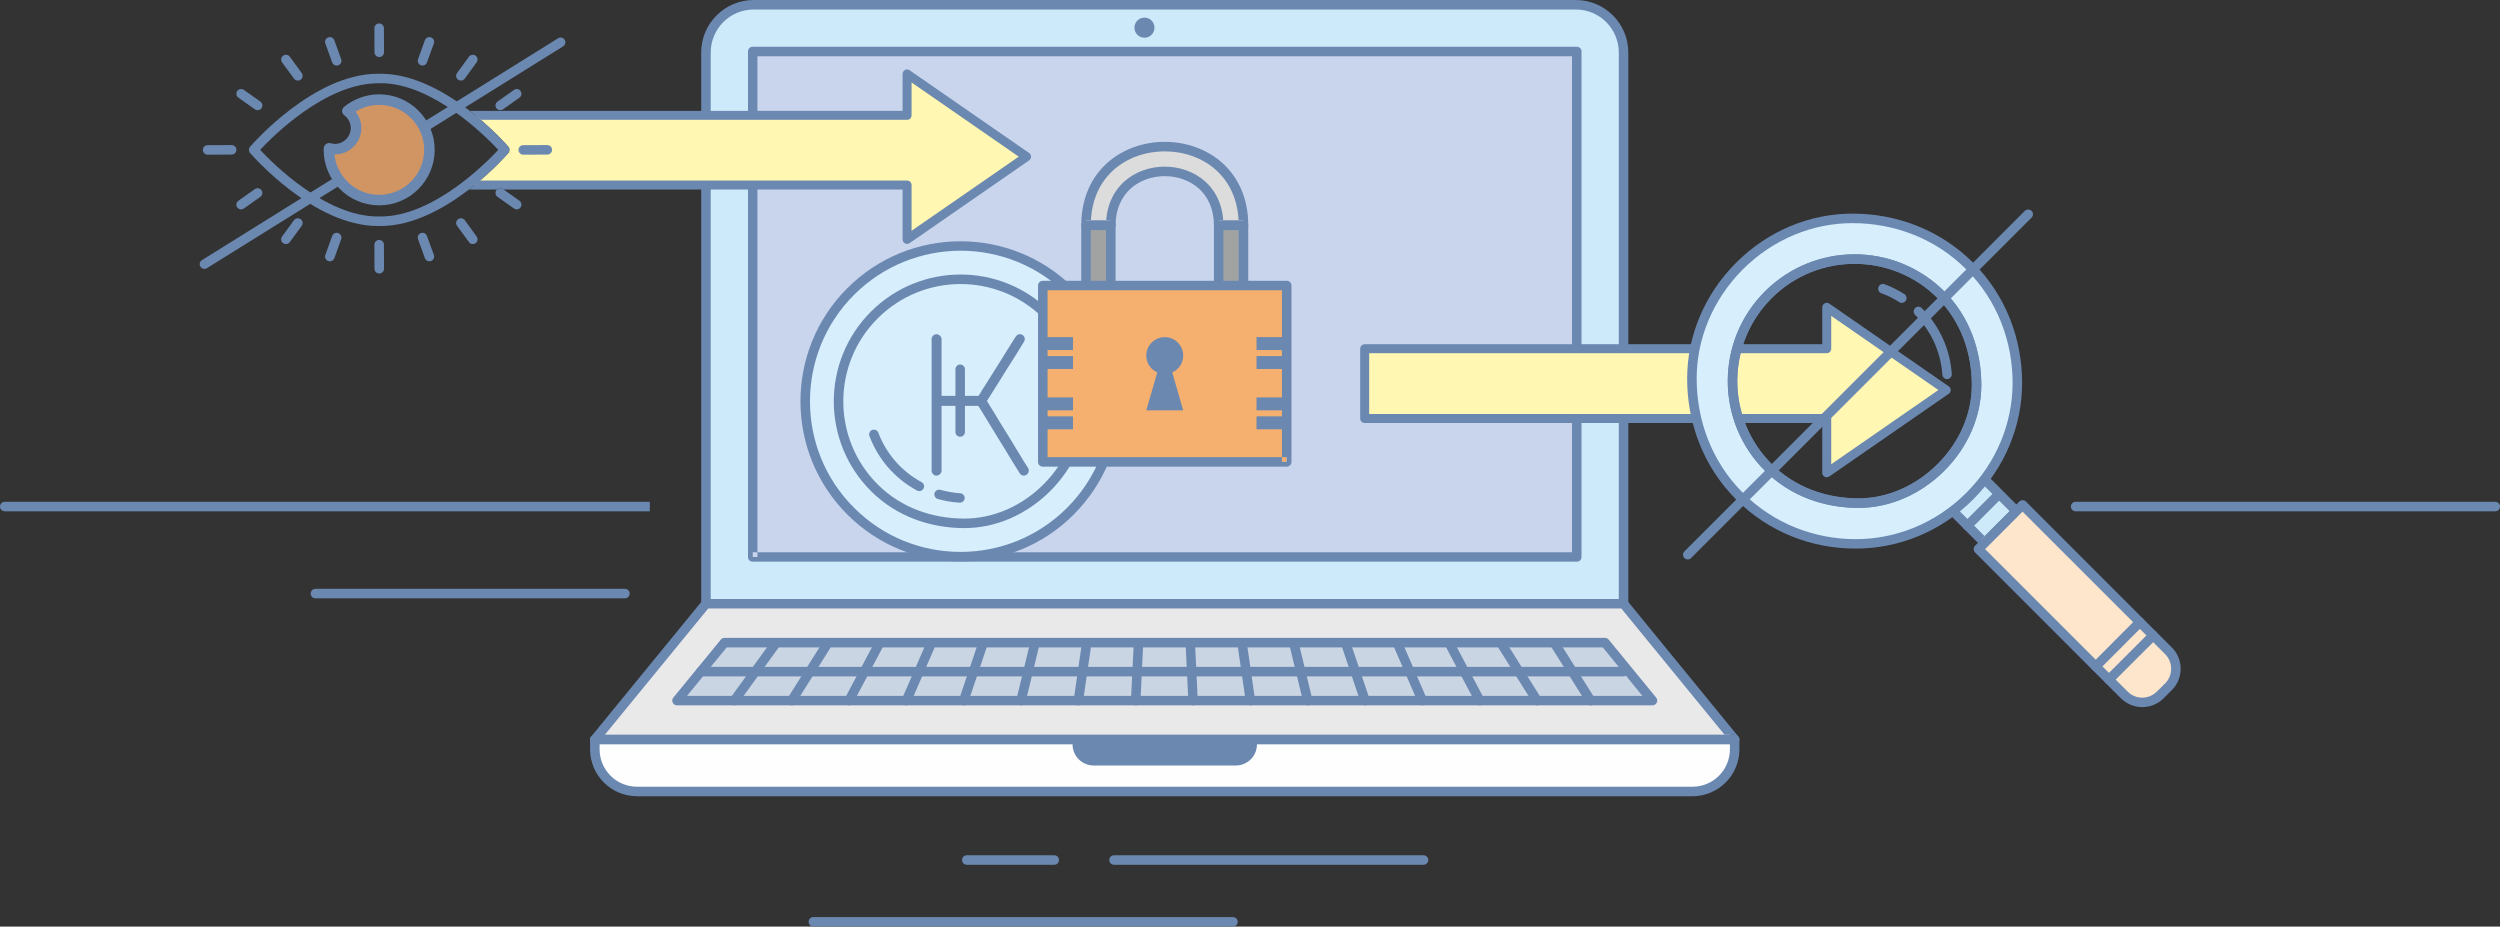 <?xml version="1.0" encoding="UTF-8"?>
<!DOCTYPE svg PUBLIC "-//W3C//DTD SVG 1.1//EN" "http://www.w3.org/Graphics/SVG/1.1/DTD/svg11.dtd">
<!-- Creator: CorelDRAW X7 -->
<svg xmlns="http://www.w3.org/2000/svg" xml:space="preserve" version="1.1" style="shape-rendering:geometricPrecision; text-rendering:geometricPrecision; image-rendering:optimizeQuality; fill-rule:evenodd; clip-rule:evenodd"
viewBox="0 0 27831 10315"
 xmlns:xlink="http://www.w3.org/1999/xlink">
 <rect x="0" y="0" width="27831" height="10315" fill="#333333" stroke="none"/>
 <defs>
  <style type="text/css">
   <![CDATA[
    .fil4 {fill:#FEFEFE}
    .fil14 {fill:gainsboro}
    .fil9 {fill:#FFF7B2}
    .fil13 {fill:#FDE6CC}
    .fil16 {fill:#D19563}
    .fil15 {fill:#F5B06F}
    .fil3 {fill:#E9E9E9}
    .fil11 {fill:#D7EEFC}
    .fil1 {fill:#CDEAFB}
    .fil12 {fill:#CDEAFB}
    .fil8 {fill:#C9D4ED}
    .fil5 {fill:#A1A3A3}
    .fil0 {fill:#6B88B1}
    .fil2 {fill:#6B88B1}
    .fil7 {fill:#475F98}
    .fil6 {fill:#CAD5E3}
    .fil10 {fill:#6B88B1;fill-rule:nonzero}
   ]]>
  </style>
 </defs>
 <g id="Слой_x0020_1">
  <path class="fil0" d="M23106 5692l4672 0c29,0 53,-24 53,-53 0,-29 -24,-53 -53,-53l-4672 0c-29,0 -52,24 -52,53 0,29 23,53 52,53z"/>
  <path class="fil0" d="M53 5692l7181 0 0 -106 -7181 0c-29,0 -53,24 -53,53 0,29 24,53 53,53z"/>
  <path class="fil1" d="M18074 6721l-10215 0 0 -6137c0,-293 238,-531 532,-531l9151 0c294,0 532,238 532,531l0 6137z"/>
  <path class="fil2" d="M18074 6721l0 -53 -10162 0 0 -6084c0,-132 54,-251 140,-338 87,-87 206,-140 339,-140l9151 0c133,0 252,53 339,140 86,87 140,206 140,338l0 6137 53 0 0 -53 0 53 53 0 0 -6137c0,-322 -262,-584 -585,-584l-9151 0c-323,0 -585,262 -585,584l0 6137c0,14 6,27 16,37 10,10 23,16 37,16l10215 0c14,0 27,-6 37,-16 10,-10 16,-23 16,-37l-53 0z"/>
  <polygon class="fil3" points="19311,8233 6622,8233 7859,6721 18074,6721 "/>
  <path class="fil0" d="M19311 8233l0 -53 -12578 0 1151 -1406 10165 0 1221 1493 41 -34 0 -53 0 53 41 -33 -1237 -1513c-10,-12 -25,-19 -41,-19l-10215 0c-16,0 -31,7 -41,19l-1237 1513c-13,15 -16,37 -7,56 9,18 27,30 48,30l12689 0c20,0 39,-12 48,-30 9,-19 6,-41 -7,-56l-41 33z"/>
  <path class="fil4" d="M18841 8811l-11749 0c-260,0 -470,-210 -470,-470l0 -108 12689 0 0 108c0,260 -211,470 -470,470z"/>
  <path class="fil0" d="M18841 8811l0 -53 -11749 0c-115,0 -219,-46 -295,-122 -76,-76 -122,-180 -122,-295l0 -55 12583 0 0 55c0,115 -46,219 -122,295 -76,76 -180,122 -295,122l0 53 0 53c289,0 523,-234 523,-523l0 -108c0,-14 -6,-28 -16,-37 -9,-10 -23,-16 -37,-16l-12689 0c-14,0 -28,6 -38,16 -9,9 -15,23 -15,37l0 108c0,289 234,523 523,523l11749 0 0 -53z"/>
  <polygon class="fil5" points="7537,7799 8065,7154 17868,7154 18396,7799 "/>
  <polygon class="fil6" points="7537,7799 8065,7154 17868,7154 18396,7799 "/>
  <path class="fil0" d="M7537 7799l111 -52 442 -540 9753 0 441 540 -10636 0 -111 52 0 53 10859 0c20,0 39,-11 48,-30 9,-18 6,-40 -7,-56l-528 -645c-10,-12 -25,-20 -41,-20l-9803 0c-16,0 -31,8 -41,20l-528 645c-13,16 -16,38 -7,56 9,19 27,30 48,30l0 -53z"/>
  <path class="fil0" d="M7801 7530l10273 0c29,0 53,-24 53,-53 0,-29 -24,-53 -53,-53l-10273 0c-29,0 -53,24 -53,53 0,29 24,53 53,53z"/>
  <path class="fil0" d="M8599 7123l-467 645c-17,24 -12,57 12,74 24,17 57,12 74,-12l467 -645c17,-23 12,-56 -12,-73 -24,-18 -57,-12 -74,11z"/>
  <path class="fil0" d="M9173 7126l-404 645c-16,25 -8,58 16,73 25,16 58,8 73,-16l405 -646c15,-24 8,-57 -17,-72 -25,-16 -57,-8 -73,16z"/>
  <path class="fil0" d="M9747 7130l-342 645c-14,25 -4,57 22,71 26,14 58,4 71,-22l343 -645c13,-26 4,-58 -22,-71 -26,-14 -58,-4 -72,22z"/>
  <path class="fil0" d="M10322 7133l-280 645c-12,27 0,58 27,70 27,12 58,-1 70,-27l280 -646c11,-26 -1,-58 -28,-69 -27,-12 -58,1 -69,27z"/>
  <path class="fil0" d="M10896 7137l-218 646c-9,27 6,57 33,67 28,9 58,-6 68,-34l217 -645c10,-27 -5,-57 -33,-67 -28,-9 -58,6 -67,33z"/>
  <path class="fil0" d="M11471 7142l-156 645c-7,28 11,57 39,64 29,7 57,-11 64,-39l156 -645c7,-29 -11,-57 -39,-64 -29,-7 -57,11 -64,39z"/>
  <path class="fil0" d="M12046 7147l-93 645c-5,29 15,56 44,60 29,4 56,-16 60,-45l94 -645c4,-29 -16,-56 -45,-60 -29,-4 -56,16 -60,45z"/>
  <path class="fil0" d="M12622 7152l-32 645c-1,29 22,54 51,55 29,2 54,-21 55,-50l31 -645c2,-29 -21,-54 -50,-55 -29,-2 -54,21 -55,50z"/>
  <path class="fil0" d="M13198 7157l31 645c1,29 26,52 55,50 29,-1 52,-26 50,-55l-31 -645c-1,-29 -26,-52 -55,-50 -29,1 -52,26 -50,55z"/>
  <path class="fil0" d="M13774 7162l94 645c4,29 31,49 59,45 29,-4 49,-31 45,-60l-93 -645c-4,-29 -31,-49 -60,-45 -29,4 -49,31 -45,60z"/>
  <path class="fil0" d="M14351 7167l156 645c7,28 35,46 64,39 28,-7 46,-36 39,-64l-156 -645c-7,-28 -35,-46 -64,-39 -28,7 -46,35 -39,64z"/>
  <path class="fil0" d="M14929 7171l217 645c10,28 40,43 67,34 28,-10 43,-40 34,-67l-218 -646c-9,-27 -40,-42 -67,-33 -28,10 -43,40 -33,67z"/>
  <path class="fil0" d="M15506 7175l280 646c12,26 43,39 70,27 27,-12 39,-43 27,-70l-280 -645c-11,-26 -42,-39 -69,-27 -27,11 -39,43 -28,69z"/>
  <path class="fil0" d="M16084 7179l342 645c14,26 46,36 72,22 26,-14 36,-46 22,-71l-342 -645c-14,-26 -46,-36 -72,-22 -26,13 -36,45 -22,71z"/>
  <path class="fil0" d="M16662 7182l405 646c15,24 48,32 73,16 24,-15 32,-48 16,-73l-404 -645c-16,-24 -48,-32 -73,-16 -25,15 -32,48 -17,72z"/>
  <polygon class="fil7" points="8379,6201 8379,573 17553,573 17553,6201 "/>
  <polygon class="fil8" points="8379,6201 8379,573 17553,573 17553,6201 "/>
  <path class="fil2" d="M8379 6201l53 0 0 -5575 9068 0 0 5522 -9121 0 0 53 53 0 -53 0 0 52 9174 0c14,0 28,-5 38,-15 10,-10 15,-24 15,-37l0 -5628c0,-14 -5,-27 -15,-37 -10,-10 -24,-16 -38,-16l-9174 0c-13,0 -27,6 -37,16 -10,10 -15,23 -15,37l0 5628c0,13 5,27 15,37 10,10 24,15 37,15l0 -52z"/>
  <path class="fil0" d="M12629 308c0,-62 50,-112 112,-112 61,0 111,50 111,112 0,62 -50,112 -111,112 -62,0 -112,-50 -112,-112z"/>
  <path class="fil0" d="M13757 8522l-1581 0c-130,0 -236,-105 -236,-235l0 -54 2053 0 0 54c0,130 -106,235 -236,235z"/>
  <polygon class="fil9" points="20336,4659 20336,5263 21667,4342 20336,3421 20336,3882 15192,3882 15192,4659 "/>
  <path class="fil10" d="M20386 4659l0 509 1193 -826 -1193 -825 0 365c0,28 -22,50 -50,50l-5094 0 0 677 5094 0c28,0 50,22 50,50zm-100 604l0 -554 -5094 0c-27,0 -50,-23 -50,-50l0 -777c0,-27 23,-50 50,-50l5094 0 0 -411 0 0c0,-9 3,-19 9,-28 16,-23 47,-28 70,-13l1329 921c5,3 10,8 14,13 15,23 10,54 -13,69l-1327 919c-9,7 -20,11 -32,11 -27,0 -50,-22 -50,-50z"/>
  <path class="fil0" d="M10763 9627l974 0c29,0 52,-23 52,-53 0,-29 -23,-53 -52,-53l-974 0c-30,0 -53,24 -53,53 0,30 23,53 53,53z"/>
  <path class="fil0" d="M9055 10315l4671 0c29,0 53,-24 53,-53 0,-29 -24,-53 -53,-53l-4671 0c-30,0 -53,24 -53,53 0,29 23,53 53,53z"/>
  <path class="fil0" d="M12402 9627l3445 0c29,0 53,-23 53,-53 0,-29 -24,-53 -53,-53l-3445 0c-30,0 -53,24 -53,53 0,30 23,53 53,53z"/>
  <path class="fil11" d="M9470 3245c676,-675 1771,-675 2446,0 675,675 675,1770 0,2446 -675,675 -1770,675 -2446,0 -675,-676 -675,-1771 0,-2446z"/>
  <path class="fil0" d="M9470 3245l38 37c327,-327 756,-490 1185,-491 429,0 858,164 1186,491 327,328 490,757 491,1186 -1,429 -164,858 -491,1185 -328,328 -757,491 -1186,491 -429,0 -858,-163 -1185,-491 -328,-327 -491,-756 -491,-1185 0,-429 163,-858 491,-1186l-38 -37 -37 -37c-348,347 -522,804 -522,1260 0,456 174,912 522,1260 348,348 804,522 1260,522 456,0 913,-174 1260,-522 348,-348 522,-804 522,-1260 0,-456 -174,-913 -522,-1260 -347,-348 -804,-522 -1260,-522 -456,0 -912,174 -1260,522l37 37z"/>
  <path class="fil0" d="M11654 5429l38 37c263,-263 413,-606 413,-954 0,-374 -125,-754 -413,-1042 -276,-276 -637,-414 -998,-414 -362,0 -723,138 -999,414 -275,275 -413,637 -413,998 0,361 138,723 413,998 288,288 668,413 1042,413 348,0 691,-149 955,-413l-38 -37 -37 -37c-245,245 -562,381 -880,381 -351,0 -702,-116 -967,-381 -255,-256 -382,-589 -382,-924 0,-334 127,-668 382,-923 255,-255 589,-383 924,-383 334,0 668,128 923,383 265,265 382,616 382,967 0,317 -137,634 -382,880l37 37z"/>
  <path class="fil0" d="M9679 4854c94,251 276,470 530,607 26,14 58,4 72,-22 14,-25 4,-58 -21,-71 -231,-125 -396,-323 -482,-551 -10,-27 -41,-41 -68,-31 -27,10 -41,41 -31,68z"/>
  <path class="fil0" d="M10441 5555c79,23 161,36 242,41 29,2 54,-20 56,-49 2,-29 -21,-54 -50,-56 -73,-5 -147,-17 -219,-38 -29,-8 -58,8 -66,36 -8,29 8,58 37,66z"/>
  <path class="fil10" d="M11426 5286c-26,18 -61,7 -76,-20 -28,-45 -56,-91 -85,-137 -58,-98 -119,-196 -180,-294 -54,-89 -108,-178 -163,-268 -11,-17 -21,-32 -32,-49l-148 0 0 291c0,29 -24,53 -53,53 -30,0 -53,-24 -53,-53l0 -291 -154 0c0,113 0,228 0,341 0,92 0,181 0,272 0,38 0,72 0,109 0,28 -27,55 -57,55 -30,0 -54,-27 -54,-55 0,-37 0,-74 0,-109 0,-91 0,-182 0,-272 0,-120 0,-237 0,-354 0,-117 0,-234 0,-351 0,-91 0,-182 0,-271 0,-37 0,-71 0,-108 0,-28 24,-54 54,-54 30,0 57,26 57,54 0,37 0,73 0,108 0,91 0,182 0,271 0,84 0,168 0,253l154 0 0 -296c0,-29 23,-53 53,-53 29,0 53,24 53,53l0 296 152 0c24,-39 48,-80 74,-119 63,-100 124,-199 187,-297 45,-75 93,-149 139,-223 4,-6 8,-13 13,-19 15,-26 47,-37 73,-22 27,15 37,50 20,76 -30,50 -61,100 -91,149 -63,98 -126,197 -187,297 -46,71 -91,143 -135,214 22,37 44,74 68,111 58,98 119,196 180,294 54,89 109,179 163,268 17,26 32,50 48,76 15,26 4,61 -20,74z"/>
  <polygon class="fil12" points="22094,6043 22447,5690 22027,5271 21674,5624 "/>
  <path class="fil0" d="M22094 6043l37 38 353 -353c10,-10 16,-24 16,-38 0,-13 -6,-27 -16,-37l-419 -420c-21,-20 -54,-20 -75,0l-353 353c-21,21 -21,55 0,75l420 420c9,10 23,15 37,15 14,0 28,-5 37,-15l-37 -38 37 -37 -382 -382 278 -278 345 344 -315 316 37 37 37 -37 -37 37z"/>
  <path class="fil13" d="M24049 7737l91 -92c111,-110 111,-290 0,-400l-1624 -1624 -491 492 1624 1624c110,110 289,110 400,0z"/>
  <path class="fil0" d="M24049 7737l37 37 92 -92c65,-65 98,-151 98,-237 0,-86 -33,-172 -98,-237l-1624 -1624c-21,-21 -54,-21 -75,0l-492 491c-20,21 -20,55 0,75l1624 1624c66,65 152,98 237,98 86,0 172,-33 238,-98l-37 -37 -38 -38c-45,45 -104,67 -163,68 -59,-1 -117,-23 -162,-68l-1587 -1586 417 -417 1587 1586c45,45 67,104 67,163 0,59 -22,118 -67,163l-92 91 38 38z"/>
  <path class="fil11" d="M19685 5204c-530,-531 -530,-1391 0,-1922 531,-531 1391,-531 1922,0 531,531 531,1391 0,1922 -531,530 -1391,530 -1922,0zm-320 320c708,707 1855,707 2562,0 708,-708 708,-1855 0,-2562 -707,-708 -1854,-708 -2562,0 -707,707 -708,1854 0,2562z"/>
  <path class="fil0" d="M19685 5204l38 -38c-255,-255 -383,-589 -383,-923 0,-335 128,-669 383,-924 255,-255 589,-382 923,-382 335,0 669,127 924,382 265,265 381,617 381,967 1,318 -136,635 -381,880 -245,245 -562,382 -880,382 -351,0 -702,-117 -967,-382l-38 38 -37 37c288,288 668,413 1042,413 348,0 691,-150 955,-413 263,-263 412,-606 412,-955 0,-373 -125,-754 -412,-1042 -276,-275 -638,-413 -999,-413 -361,0 -722,138 -998,413 -276,276 -414,638 -414,999 0,361 138,722 414,998l37 -37zm-320 320l-37 37c367,368 849,547 1330,546 473,1 946,-185 1307,-546 359,-358 546,-828 546,-1299 0,-483 -177,-969 -546,-1338 -370,-370 -858,-546 -1342,-546 -470,0 -938,188 -1295,546 -356,356 -546,821 -546,1290 0,485 174,975 546,1347l37 -37 37 -38c-350,-350 -514,-811 -514,-1272 0,-440 178,-878 514,-1215 339,-338 779,-515 1221,-515 459,0 918,166 1267,515 348,348 515,806 515,1263 0,443 -176,885 -515,1224 -341,341 -786,516 -1232,516 -455,0 -909,-169 -1256,-516l-37 38z"/>
  <path class="fil0" d="M21607 5204l38 37c263,-263 412,-606 412,-955 0,-373 -125,-754 -412,-1042 -276,-275 -638,-413 -999,-413 -361,0 -722,138 -998,413 -276,276 -414,638 -414,999 0,361 138,722 414,998 288,288 668,413 1042,413 348,0 691,-150 955,-413l-38 -37 -37 -38c-245,245 -562,382 -880,382 -351,0 -702,-117 -967,-382 -255,-255 -383,-589 -383,-923 0,-335 128,-669 383,-924 255,-255 589,-382 923,-382 335,0 669,127 924,382 265,265 381,617 381,967 1,318 -136,635 -381,880l37 38z"/>
  <path class="fil0" d="M21728 4163c-18,-267 -130,-529 -334,-733 -20,-21 -54,-21 -75,0 -20,21 -20,54 0,75 186,185 287,423 304,665 2,30 27,52 56,50 29,-2 51,-28 49,-57z"/>
  <path class="fil0" d="M21200 3274c-70,-45 -144,-82 -220,-110 -28,-10 -58,4 -68,32 -10,27 4,58 31,68 69,25 136,58 200,99 24,16 57,8 73,-16 16,-25 8,-58 -16,-73z"/>
  <path class="fil0" d="M22209 5471l-344 343c-21,21 -21,55 0,75 21,21 54,21 75,0l344 -344c20,-20 20,-54 0,-74 -21,-21 -55,-21 -75,0z"/>
  <path class="fil0" d="M23932 7037l-492 492c-20,20 -20,54 0,74 21,21 55,21 75,0l492 -491c21,-21 21,-54 0,-75 -21,-21 -54,-21 -75,0z"/>
  <path class="fil0" d="M23784 6889l-491 492c-21,21 -21,54 0,75 20,20 54,20 75,0l491 -492c21,-21 21,-54 0,-75 -20,-20 -54,-20 -75,0z"/>
  <path class="fil0" d="M18826 6212l3790 -3789c21,-21 21,-54 0,-75 -21,-21 -54,-21 -75,0l-3789 3790c-21,20 -21,54 0,74 20,21 54,21 74,0z"/>
  <path class="fil14" d="M13567 2508c0,-800 -1201,-800 -1201,0 -92,0 -184,0 -276,0 0,-1168 1753,-1168 1753,0 -92,0 -184,0 -276,0z"/>
  <path class="fil14" d="M13567 2508c0,-800 -1201,-800 -1201,0 -92,0 -184,0 -276,0 0,-1168 1753,-1168 1753,0 -92,0 -184,0 -276,0z"/>
  <path class="fil0" d="M13567 2508l52 0c1,-213 -81,-380 -205,-490 -123,-109 -286,-163 -448,-163 -161,0 -324,54 -447,163 -124,110 -206,277 -206,490l53 0 0 -53c-92,0 -184,0 -276,0l0 53 53 0c1,-279 103,-481 256,-618 153,-136 360,-205 567,-205 208,0 415,69 568,205 153,137 255,339 256,618l53 0 0 -53c-92,0 -184,0 -276,0l0 53 52 0 -52 0 0 53c92,0 184,0 276,0 14,0 27,-6 37,-16 10,-9 16,-23 16,-37 0,-305 -116,-541 -292,-697 -175,-155 -407,-232 -638,-232 -230,0 -462,77 -637,232 -176,156 -292,392 -292,697 0,14 6,28 16,37 10,10 23,16 37,16 92,0 184,0 276,0 14,0 28,-6 38,-16 10,-9 15,-23 15,-37 1,-187 69,-320 170,-411 101,-90 239,-136 377,-136 139,0 276,46 378,136 101,91 169,224 170,411 0,14 5,28 15,37 10,10 24,16 38,16l0 -53z"/>
  <polygon class="fil5" points="12366,3661 12090,3661 12090,2508 12366,2508 "/>
  <path class="fil0" d="M12366 3661l0 -53 -223 0 0 -1047 170 0 0 1100 53 0 0 -53 0 53 53 0 0 -1153c0,-14 -5,-28 -15,-37 -10,-10 -24,-16 -38,-16l-276 0c-14,0 -27,6 -37,16 -10,9 -16,23 -16,37l0 1153c0,14 6,27 16,37 10,10 23,16 37,16l276 0c14,0 28,-6 38,-16 10,-10 15,-23 15,-37l-53 0z"/>
  <polygon class="fil5" points="13843,3661 13567,3661 13567,2508 13843,2508 "/>
  <path class="fil0" d="M13843 3661l0 -53 -224 0 0 -1047 171 0 0 1100 53 0 0 -53 0 53 53 0 0 -1153c0,-14 -6,-28 -16,-37 -10,-10 -23,-16 -37,-16l-276 0c-14,0 -28,6 -38,16 -10,9 -15,23 -15,37l0 1153c0,14 5,27 15,37 10,10 24,16 38,16l276 0c14,0 27,-6 37,-16 10,-10 16,-23 16,-37l-53 0z"/>
  <polygon class="fil15" points="14324,5142 11609,5142 11609,3179 14324,3179 "/>
  <path class="fil0" d="M14324 5142l0 -53 -2662 0 0 -1858 2609 0 0 1911 53 0 0 -53 0 53 53 0 0 -1963c0,-14 -5,-28 -15,-38 -10,-10 -24,-15 -38,-15l-2715 0c-14,0 -28,5 -38,15 -10,10 -15,24 -15,38l0 1963c0,14 5,28 15,37 10,10 24,16 38,16l2715 0c14,0 28,-6 38,-16 10,-9 15,-23 15,-37l-53 0z"/>
  <path class="fil0" d="M13172 3959c0,-114 -92,-206 -206,-206 -113,0 -205,92 -205,206 0,83 50,155 122,187l-122 422 205 0 206 0 -122 -422c72,-32 122,-104 122,-187z"/>
  <polygon class="fil0" points="11945,4635 11609,4635 11609,4779 11945,4779 "/>
  <polygon class="fil0" points="11945,4424 11609,4424 11609,4568 11945,4568 "/>
  <polygon class="fil0" points="14324,4635 13988,4635 13988,4779 14324,4779 "/>
  <polygon class="fil0" points="14324,4424 13988,4424 13988,4568 14324,4568 "/>
  <polygon class="fil0" points="11945,3964 11609,3964 11609,4108 11945,4108 "/>
  <polygon class="fil0" points="11945,3753 11609,3753 11609,3897 11945,3897 "/>
  <polygon class="fil0" points="14324,3964 13988,3964 13988,4108 14324,4108 "/>
  <polygon class="fil0" points="14324,3753 13988,3753 13988,3897 14324,3897 "/>
  <path class="fil0" d="M3512 6661l3445 0c29,0 53,-23 53,-53 0,-29 -24,-53 -53,-53l-3445 0c-30,0 -53,24 -53,53 0,30 23,53 53,53z"/>
  <path class="fil9" d="M10098 2060l0 605 1330 -921 -1330 -921 0 461 -4806 0c214,175 354,335 367,350 17,20 17,49 0,69 -13,15 -157,180 -376,357l4815 0z"/>
  <path class="fil10" d="M10148 2060l0 509 1193 -825 -1193 -826 0 366c0,28 -22,50 -50,50l-4746 0c-38,-33 -79,-66 -122,-100l4818 0 0 -411 0 0c0,-10 3,-20 9,-28 16,-23 47,-29 69,-13l1330 921c5,3 10,7 13,13 16,22 10,53 -12,69l-1327 919c-9,6 -20,11 -32,11 -28,0 -50,-23 -50,-50l0 -555 -4441 0 -7 -5c-22,-15 -50,-12 -68,5l-313 0c44,-33 86,-67 124,-100l4755 0c28,0 50,23 50,50z"/>
  <path class="fil0" d="M17257 7182l405 646c15,24 48,32 73,16 25,-15 32,-48 17,-73l-405 -645c-15,-24 -48,-32 -73,-16 -25,15 -32,48 -17,72z"/>
  <path class="fil2" d="M2304 2985l3965 -2469c25,-16 33,-48 17,-73 -15,-25 -48,-33 -73,-17l-3965 2470c-25,15 -32,48 -17,72 16,25 48,33 73,17z"/>
  <path class="fil2" d="M4220 2409l17 1c582,0 1170,-591 1310,-742 -140,-150 -728,-742 -1310,-742l-15 1 -12 0 0 0c-586,0 -1174,591 -1314,741 140,151 728,742 1310,742l14 -1zm17 107l-12 0 -7 0 -12 0c-713,0 -1393,-780 -1422,-813 -17,-20 -17,-49 0,-69 29,-34 709,-813 1422,-813l12 0 7 0 12 0c713,0 1393,779 1422,813 17,20 17,49 0,69 -29,33 -709,813 -1422,813z"/>
  <path class="fil16" d="M4221 1109c-134,0 -258,48 -354,127 58,42 97,111 97,189 0,130 -106,235 -236,235 -23,0 -44,-4 -65,-10 0,6 -1,12 -1,18 0,309 250,560 559,560 309,0 559,-251 559,-560 1,-309 -250,-559 -559,-559z"/>
  <path class="fil2" d="M3723 1719c26,252 240,450 498,450 276,0 501,-225 501,-501 0,-276 -225,-500 -501,-500 -93,0 -184,26 -263,75 41,51 65,115 65,182 0,164 -134,297 -300,294zm498 567c-341,0 -618,-277 -618,-618l1 -14c0,-18 9,-38 24,-49 15,-11 34,-17 51,-11 19,5 35,8 49,8 98,0 177,-80 177,-177 0,-56 -27,-108 -73,-142 -14,-11 -23,-28 -24,-46 0,-18 8,-35 22,-47 110,-90 249,-140 391,-140 341,0 618,277 618,618 0,341 -277,618 -618,618z"/>
  <path class="fil2" d="M4222 635c-30,0 -53,-24 -53,-53l-1 -268c0,-29 24,-53 53,-53l0 0c29,0 53,24 53,53l1 268c0,29 -24,53 -53,53l0 0z"/>
  <path class="fil2" d="M4222 3045c-30,0 -53,-24 -53,-53l-1 -268c0,-29 24,-53 53,-53l0 0c29,0 53,24 53,53l1 268c0,29 -24,53 -53,53l0 0z"/>
  <path class="fil2" d="M2311 1722c-29,0 -52,-24 -53,-53 0,-30 24,-53 53,-53l268 -1 0 0c29,0 53,24 53,53 0,29 -24,53 -53,53l-267 1 -1 0z"/>
  <path class="fil2" d="M5825 1722c-29,0 -53,-24 -53,-53 0,-30 24,-53 53,-53l268 -1 0 0c29,0 53,24 53,53 0,29 -24,53 -53,53l-268 1 0 0z"/>
  <path class="fil2" d="M5131 897c-11,0 -22,-3 -31,-10 -24,-17 -29,-50 -12,-74l133 -182c17,-23 50,-28 74,-11 23,17 28,50 11,74l-132 181c-11,15 -27,22 -43,22z"/>
  <path class="fil2" d="M5569 1227c-17,0 -33,-8 -43,-22 -17,-24 -12,-57 12,-74l184 -130c23,-17 56,-12 73,12 17,24 12,57 -12,74l-183 130c-10,7 -20,10 -31,10z"/>
  <path class="fil2" d="M2868 1227c-11,0 -21,-3 -31,-10l-183 -130c-24,-17 -30,-50 -13,-74 17,-24 50,-29 74,-12l184 130c23,17 29,50 12,74 -10,14 -27,22 -43,22z"/>
  <path class="fil2" d="M5752 2331c-10,0 -21,-3 -30,-10l-184 -130c-24,-17 -29,-50 -12,-74 17,-23 49,-29 74,-12l183 130c24,17 29,50 12,74 -10,14 -26,22 -43,22z"/>
  <path class="fil2" d="M4780 2909c-22,0 -42,-13 -50,-35l-76 -211c-10,-28 4,-58 32,-68 27,-10 57,4 67,32l77 211c10,28 -5,58 -32,68 -6,2 -12,3 -18,3z"/>
  <path class="fil2" d="M3672 2909c-6,0 -12,-1 -18,-3 -28,-10 -42,-40 -32,-68l76 -211c10,-28 40,-42 68,-32 28,10 42,40 32,68l-76 211c-8,22 -29,35 -50,35z"/>
  <path class="fil2" d="M4703 730c-6,0 -12,-1 -17,-3 -28,-10 -42,-40 -32,-68l76 -211c10,-28 40,-42 68,-32 27,10 42,40 32,68l-77 211c-7,22 -28,35 -50,35z"/>
  <path class="fil2" d="M3748 730c-22,0 -42,-13 -50,-35l-76 -211c-10,-28 4,-58 32,-68 27,-10 57,4 68,32l76 211c10,28 -5,58 -32,68 -6,2 -12,3 -18,3z"/>
  <path class="fil2" d="M2685 2331c-17,0 -33,-8 -44,-22 -17,-24 -11,-57 13,-74l183 -130c24,-17 57,-11 74,12 17,24 11,57 -12,74l-184 130c-9,7 -20,10 -30,10z"/>
  <path class="fil2" d="M3316 897c-17,0 -33,-7 -43,-22l-133 -181c-17,-24 -12,-57 12,-74 24,-17 57,-12 74,11l133 182c17,24 12,57 -12,74 -10,7 -20,10 -31,10z"/>
  <path class="fil2" d="M5263 2717c-16,0 -32,-7 -42,-22l-133 -181c-17,-24 -12,-57 12,-74 23,-17 56,-12 74,11l132 182c17,24 12,57 -11,74 -10,7 -21,10 -32,10z"/>
  <path class="fil2" d="M3183 2717c-11,0 -22,-3 -31,-10 -24,-17 -29,-50 -12,-74l133 -182c17,-23 50,-28 74,-11 24,17 29,50 12,74l-133 181c-10,15 -26,22 -43,22z"/>
 </g>
</svg>
